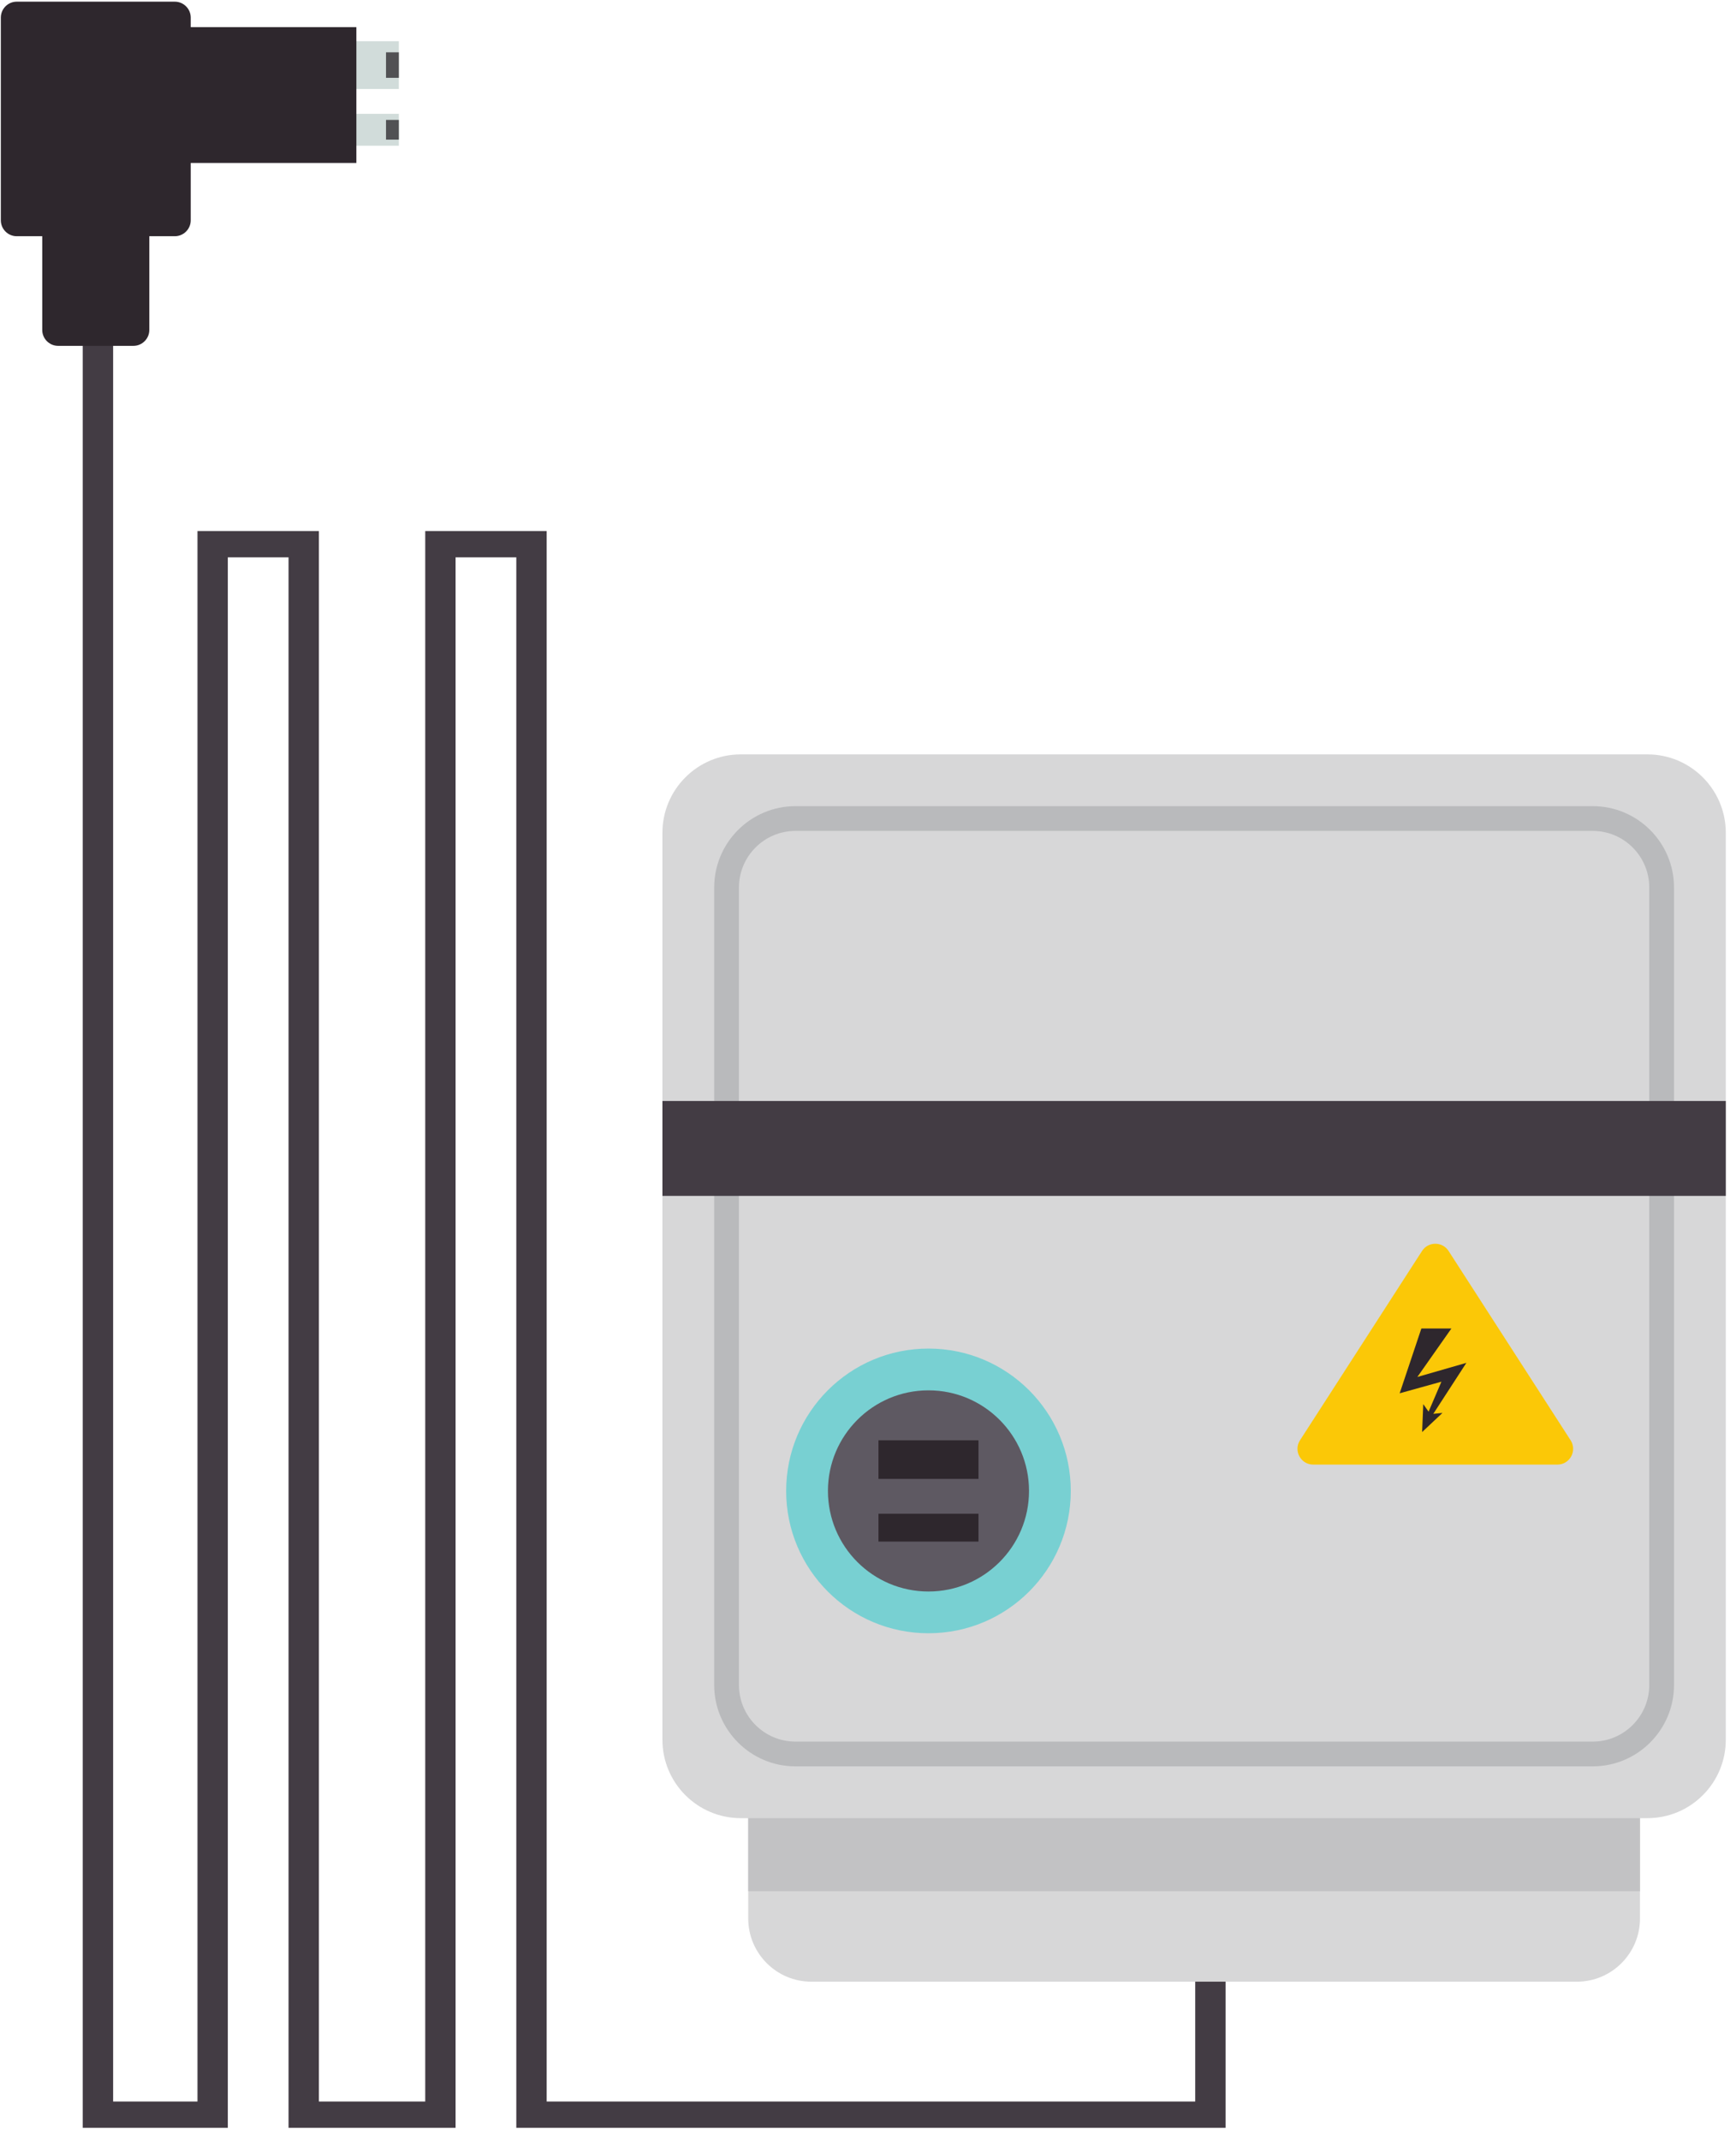<svg width="129" height="159" viewBox="0 0 129 159" fill="none" xmlns="http://www.w3.org/2000/svg">
<path d="M38.366 158.076H91.07V141.943H88.815V156.121H40.623V39.45H31.599V156.121H29.304H23.698V39.45H14.675V156.121H9.783H8.488H8.406V16.287H6.149V158.076H8.488H9.783H16.929V41.405H21.441V158.076H29.304H33.512H33.854V41.405H38.366V158.076Z" fill="#433C44"/>
<path d="M22.82 6.611H29.638V3.061H22.82V6.611Z" fill="#D1DCDA"/>
<path d="M22.82 10.826H29.638V8.456H22.82V10.826Z" fill="#D1DCDA"/>
<path d="M1.245 0.124H12.987C13.641 0.124 14.173 0.654 14.173 1.308V16.366C14.173 17.019 13.641 17.549 12.987 17.549H11.095V24.51C11.095 25.165 10.564 25.693 9.91 25.693H4.322C3.669 25.693 3.139 25.165 3.139 24.51V17.549H1.245C0.591 17.549 0.062 17.019 0.062 16.366V1.308C0.062 0.654 0.591 0.124 1.245 0.124" fill="#2E272D"/>
<path d="M7.638 12.106H26.482V2.017H7.638V12.106Z" fill="#2E272D"/>
<path d="M28.684 5.782H29.638V3.887H28.684V5.782Z" fill="#515154"/>
<path d="M28.684 10.374H29.638V8.908H28.684V10.374Z" fill="#515154"/>
<path d="M117.171 147.219H60.294C57.701 147.219 55.6 145.115 55.6 142.523V130.535H121.865V142.523C121.865 145.115 119.764 147.219 117.171 147.219Z" fill="#D7D7D8"/>
<path d="M55.6 140.496H121.864V130.535H55.6V140.496Z" fill="#C2C2C4"/>
<path d="M122.417 135.07H55.048C51.831 135.07 49.224 132.46 49.224 129.245V61.868C49.224 58.651 51.831 56.043 55.048 56.043H122.417C125.634 56.043 128.241 58.651 128.241 61.868V129.245C128.241 132.46 125.634 135.07 122.417 135.07" fill="#D7D7D8"/>
<path d="M59.11 61.728C56.794 61.728 54.911 63.614 54.911 65.931V125.18C54.911 127.497 56.794 129.383 59.11 129.383H118.355C120.671 129.383 122.554 127.497 122.554 125.18V65.931C122.554 63.614 120.671 61.728 118.355 61.728H59.11ZM118.355 131.222H59.11C55.782 131.222 53.071 128.512 53.071 125.18V65.931C53.071 62.599 55.782 59.889 59.11 59.889H118.355C121.683 59.889 124.394 62.599 124.394 65.931V125.18C124.394 128.512 121.683 131.222 118.355 131.222Z" fill="#B9BABC"/>
<path d="M128.241 88.842V81.792H49.224V88.842H128.241Z" fill="#433C44"/>
<path d="M79.568 110.76C79.568 116.601 74.835 121.334 68.994 121.334C63.154 121.334 58.418 116.601 58.418 110.76C58.418 104.919 63.154 100.185 68.994 100.185C74.835 100.185 79.568 104.919 79.568 110.76Z" fill="#78D0D2"/>
<path d="M76.465 110.76C76.465 114.886 73.12 118.232 68.994 118.232C64.868 118.232 61.523 114.886 61.523 110.76C61.523 106.634 64.868 103.288 68.994 103.288C73.12 103.288 76.465 106.634 76.465 110.76" fill="#5E5962"/>
<path d="M72.711 109.866H65.278V106.999H72.711V109.866Z" fill="#2E272D"/>
<path d="M72.711 114.523H65.278V112.456H72.711V114.523Z" fill="#2E272D"/>
<path d="M115.725 108.804H97.587C96.659 108.804 96.098 107.777 96.602 106.997L105.67 92.934C106.132 92.219 107.18 92.219 107.642 92.934L116.71 106.997C117.214 107.777 116.653 108.804 115.725 108.804" fill="#FBC807"/>
<path d="M105.322 102.294L107.851 98.695H105.619L104.008 103.507L107.11 102.645L106.157 104.872L105.76 104.313L105.676 106.387L107.188 104.965L106.507 105.033L108.964 101.246L105.322 102.294" fill="#2E272D"/>
</svg>
